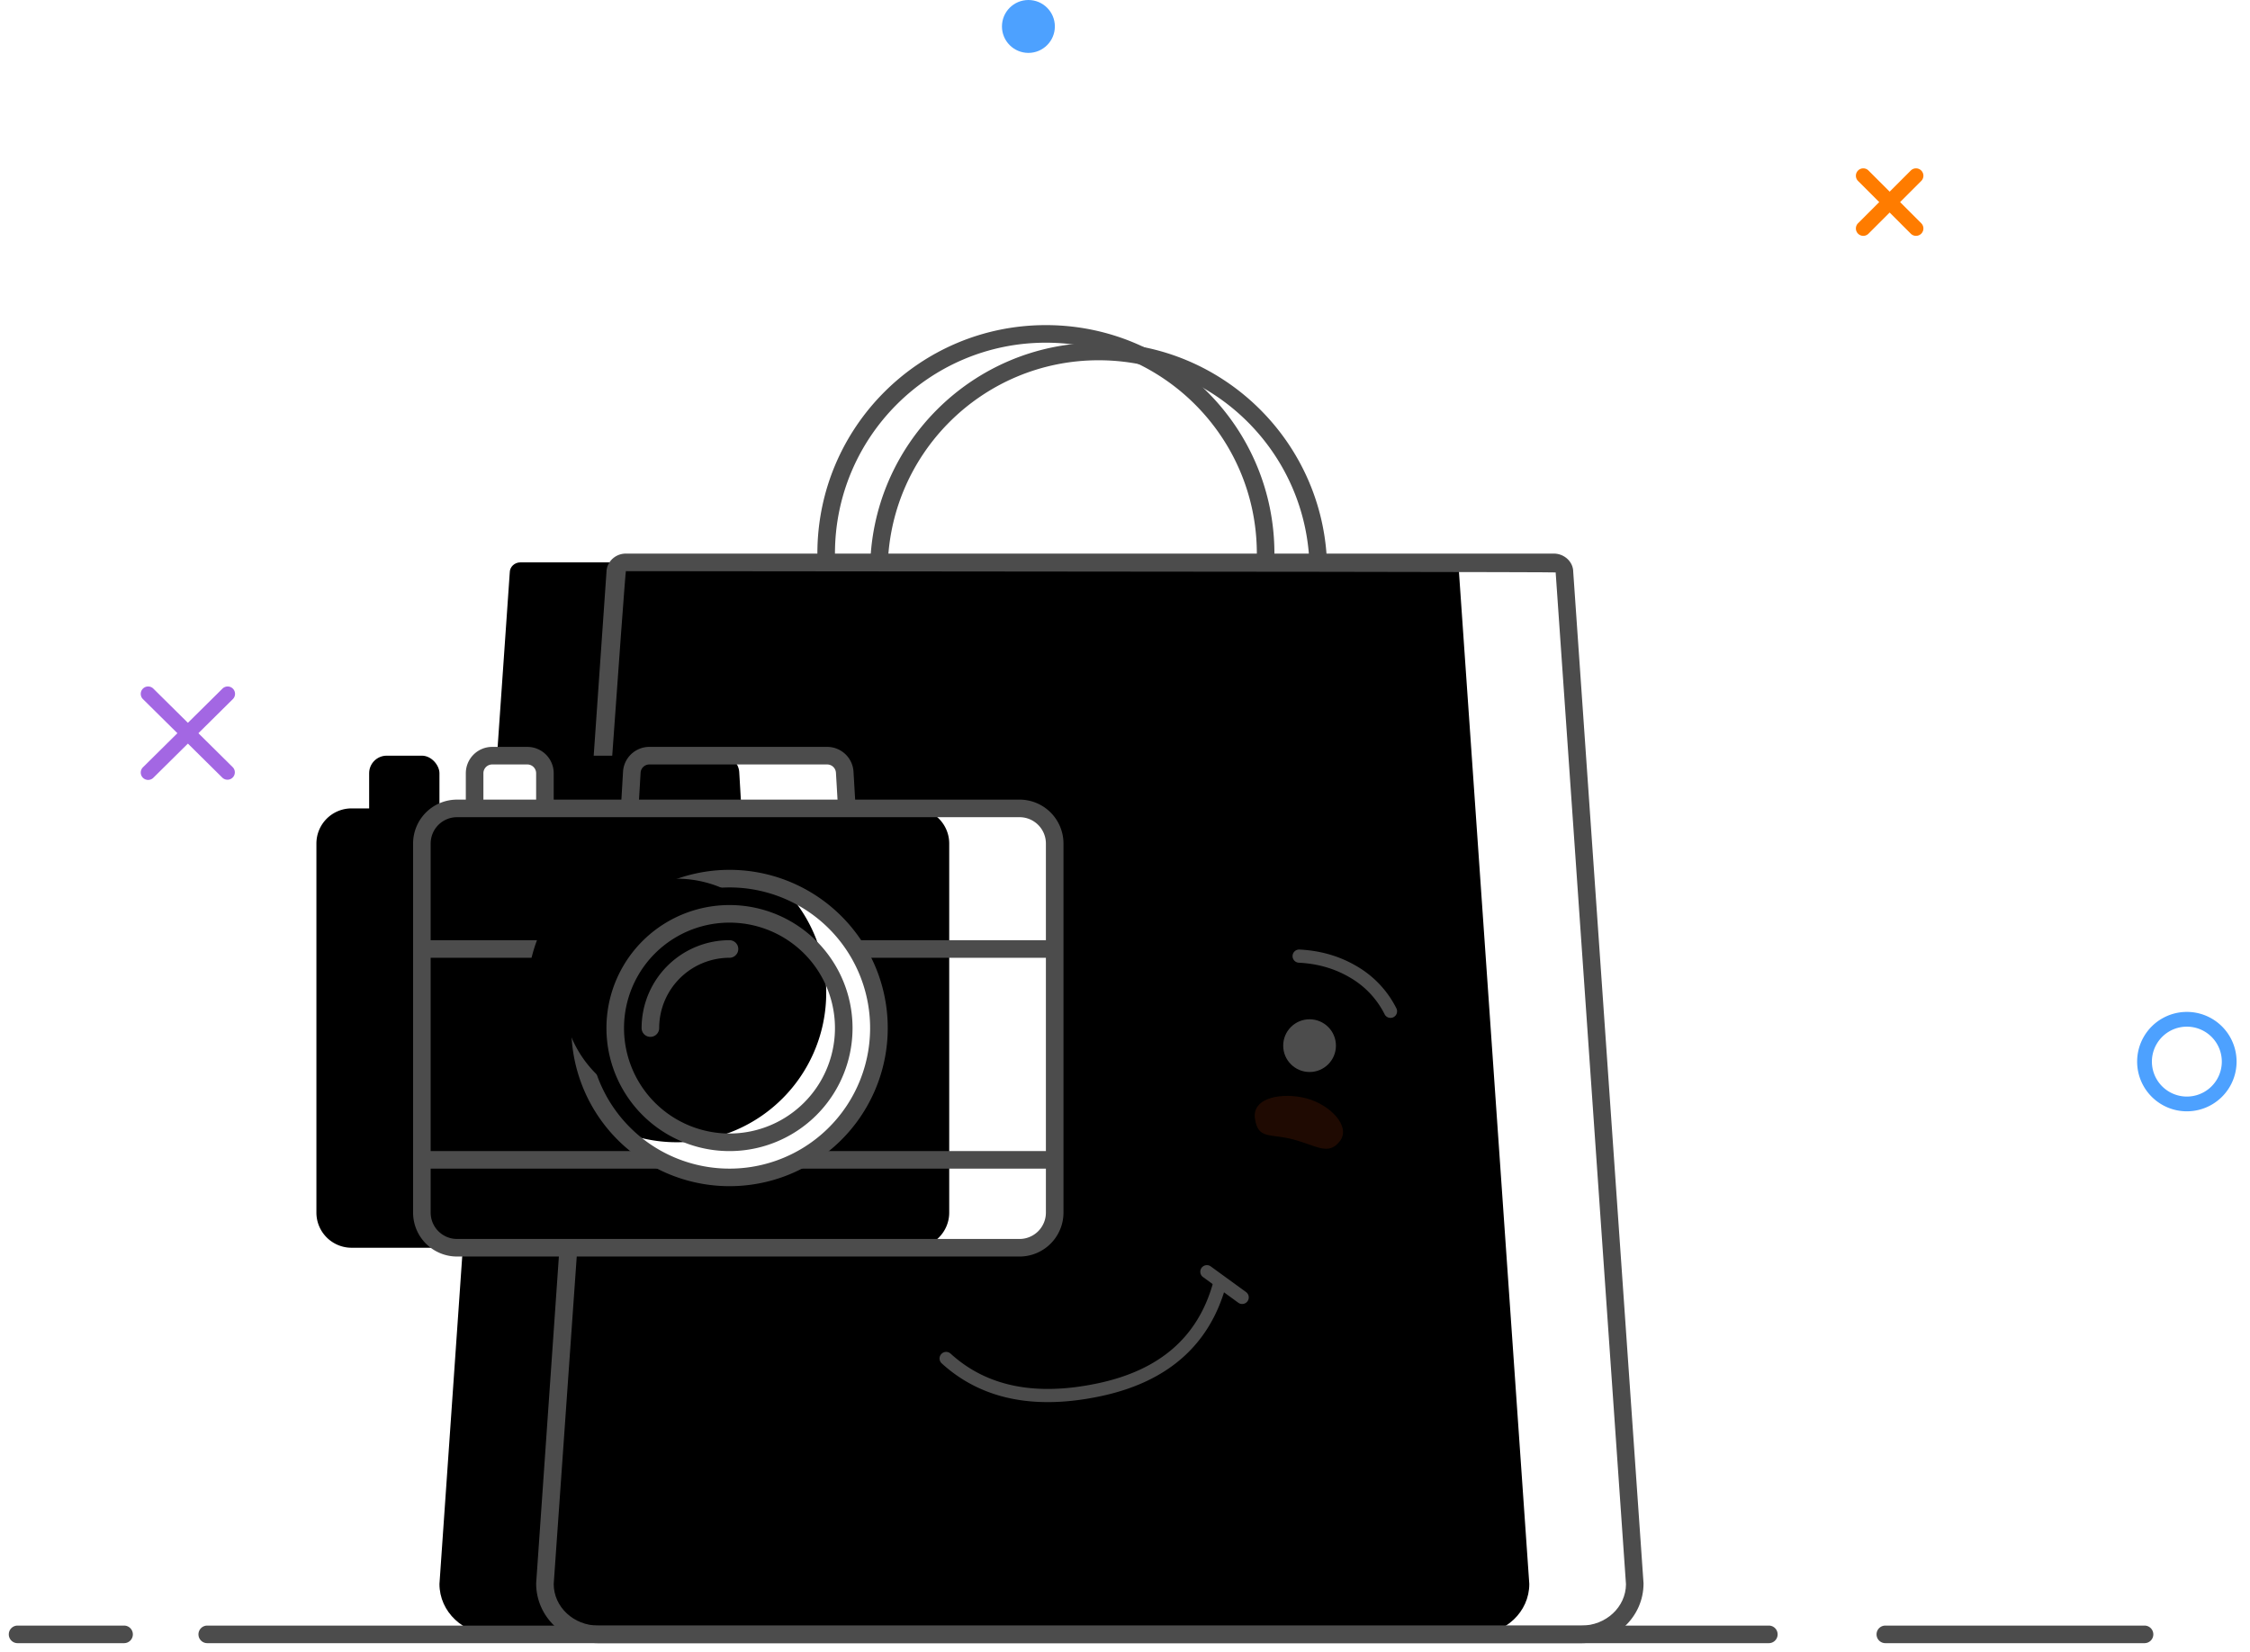 <svg xmlns="http://www.w3.org/2000/svg" xmlns:xlink="http://www.w3.org/1999/xlink" width="128" height="94" viewBox="0 0 128 94">
    <defs>
        <path id="a" d="M0 0h171v114H0z"/>
        <path id="c" d="M63 59.134C63 60.717 61.64 62 59.963 62H4.037C2.36 62 1 60.717 1 59.134l4-57.56C5 1.256 5.272 1 5.607 1h52.786c.335 0 .607.257.607.573l4 57.56z"/>
        <filter id="d" width="109.7%" height="109.8%" x="-4.8%" y="-4.9%" filterUnits="objectBoundingBox">
            <feOffset dx="-6" in="SourceAlpha" result="shadowOffsetInner1"/>
            <feComposite in="shadowOffsetInner1" in2="SourceAlpha" k2="-1" k3="1" operator="arithmetic" result="shadowInnerInner1"/>
            <feColorMatrix in="shadowInnerInner1" values="0 0 0 0 0.894 0 0 0 0 0.945 0 0 0 0 1 0 0 0 1 0"/>
        </filter>
        <path id="e" d="M12.943 1h10.114a1 1 0 0 1 .998.941l.82 13.942A2 2 0 0 1 22.88 18H13.12a2 2 0 0 1-1.996-2.117l.82-13.942A1 1 0 0 1 12.943 1z"/>
        <filter id="f" width="143.6%" height="135.3%" x="-21.8%" y="-17.6%" filterUnits="objectBoundingBox">
            <feOffset dx="-6" in="SourceAlpha" result="shadowOffsetInner1"/>
            <feComposite in="shadowOffsetInner1" in2="SourceAlpha" k2="-1" k3="1" operator="arithmetic" result="shadowInnerInner1"/>
            <feColorMatrix in="shadowInnerInner1" values="0 0 0 0 0.894 0 0 0 0 0.945 0 0 0 0 1 0 0 0 1 0"/>
        </filter>
        <rect id="g" width="4" height="17" x="3" y="1" rx="1"/>
        <filter id="h" width="250%" height="135.3%" x="-75%" y="-17.6%" filterUnits="objectBoundingBox">
            <feOffset dx="-6" in="SourceAlpha" result="shadowOffsetInner1"/>
            <feComposite in="shadowOffsetInner1" in2="SourceAlpha" k2="-1" k3="1" operator="arithmetic" result="shadowInnerInner1"/>
            <feColorMatrix in="shadowInnerInner1" values="0 0 0 0 0.894 0 0 0 0 0.945 0 0 0 0 1 0 0 0 1 0"/>
        </filter>
        <path id="i" d="M2 4h32a2 2 0 0 1 2 2v21a2 2 0 0 1-2 2H2a2 2 0 0 1-2-2V6a2 2 0 0 1 2-2z"/>
        <filter id="j" width="116.7%" height="124%" x="-8.3%" y="-12%" filterUnits="objectBoundingBox">
            <feOffset dx="-6" in="SourceAlpha" result="shadowOffsetInner1"/>
            <feComposite in="shadowOffsetInner1" in2="SourceAlpha" k2="-1" k3="1" operator="arithmetic" result="shadowInnerInner1"/>
            <feColorMatrix in="shadowInnerInner1" values="0 0 0 0 0.894 0 0 0 0 0.945 0 0 0 0 1 0 0 0 1 0"/>
        </filter>
        <path id="k" d="M24.661 10.644a8.5 8.5 0 1 1-2.887-1.99"/>
        <filter id="l" width="117.6%" height="117.6%" x="-8.8%" y="-8.8%" filterUnits="objectBoundingBox">
            <feOffset dx="3" dy="-2" in="SourceAlpha" result="shadowOffsetInner1"/>
            <feComposite in="shadowOffsetInner1" in2="SourceAlpha" k2="-1" k3="1" operator="arithmetic" result="shadowInnerInner1"/>
            <feColorMatrix in="shadowInnerInner1" values="0 0 0 0 0.894 0 0 0 0 0.945 0 0 0 0 1 0 0 0 1 0"/>
        </filter>
        <path id="n" d="M18.5 23a6.5 6.5 0 1 1 0-13 6.5 6.5 0 0 1 0 13z"/>
        <filter id="m" width="123.1%" height="123.1%" x="-11.5%" y="-11.5%" filterUnits="objectBoundingBox">
            <feOffset dx="3" dy="-2" in="SourceAlpha" result="shadowOffsetInner1"/>
            <feComposite in="shadowOffsetInner1" in2="SourceAlpha" k2="-1" k3="1" operator="arithmetic" result="shadowInnerInner1"/>
            <feColorMatrix in="shadowInnerInner1" values="0 0 0 0 0.894 0 0 0 0 0.945 0 0 0 0 1 0 0 0 1 0"/>
        </filter>
    </defs>
    <g fill="none" fill-rule="evenodd" transform="translate(-23 -10)">
        <mask id="b" fill="#fff">
            <use xlink:href="#a"/>
        </mask>
        <g mask="url(#b)">
            <path fill="#4C4C4C" fill-rule="nonzero" d="M82.5 29.5c-6.627 0-12 5.373-12 12v12a9 9 0 0 0 9 9h6a9 9 0 0 0 9-9v-12c0-6.627-5.373-12-12-12zm0-1c7.18 0 13 5.82 13 13v12c0 5.523-4.477 10-10 10h-6c-5.523 0-10-4.477-10-10v-12c0-7.18 5.82-13 13-13z"/>
            <path fill="#4C4C4C" fill-rule="nonzero" d="M85.5 30.5c-6.627 0-12 5.373-12 12v12a9 9 0 0 0 9 9h6a9 9 0 0 0 9-9v-12c0-6.627-5.373-12-12-12zm0-1c7.18 0 13 5.82 13 13v12c0 5.523-4.477 10-10 10h-6c-5.523 0-10-4.477-10-10v-12c0-7.18 5.82-13 13-13z"/>
            <g transform="translate(23 10)">
                <g transform="translate(30 31)">
                    <use fill="#FFF" xlink:href="#c"/>
                    <use fill="#000" filter="url(#d)" xlink:href="#c"/>
                </g>
                <path fill="#4C4C4C" fill-rule="nonzero" d="M88.5 32.573c0-.022-17.63-.047-52.893-.073-.043 0-1.412 19.211-4.107 57.634 0 1.3 1.13 2.366 2.537 2.366h55.926c1.402 0 2.527-1.057 2.537-2.35l-4-57.577zM93.499 90.1c.001 1.9-1.589 3.401-3.536 3.401H34.037c-1.947 0-3.537-1.5-3.536-3.401L34.5 32.573c0-.6.502-1.073 1.107-1.073h52.786c.605 0 1.107.474 1.106 1.039l4 57.56z"/>
                <g transform="translate(45 54)">
                    <path fill="#F65314" d="M28.575 10.838c1.334.357 1.996.937 2.647.098.65-.84-.555-2.075-1.888-2.432-1.334-.358-3.116-.083-2.942 1.138.174 1.22.85.838 2.183 1.196z" opacity=".127"/>
                    <circle cx="29.5" cy="5.5" r="1.5" fill="#4C4C4C"/>
                    <path fill="#4C4C4C" fill-rule="nonzero" d="M28.883.78a.375.375 0 0 1 .037-.749c1.213.06 2.308.38 3.282.96a5.741 5.741 0 0 1 2.23 2.373.375.375 0 1 1-.668.34 4.992 4.992 0 0 0-1.946-2.068c-.866-.516-1.843-.801-2.935-.856z"/>
                </g>
                <g fill="#4C4C4C" fill-rule="nonzero">
                    <path d="M53.573 77.58a.375.375 0 0 1 .506-.555c2.05 1.87 4.827 2.438 8.371 1.69 3.523-.743 5.69-2.629 6.551-5.685a.375.375 0 1 1 .722.204c-.94 3.335-3.331 5.416-7.118 6.215-3.765.795-6.789.176-9.032-1.87z"/>
                    <path d="M68.455 72.68a.375.375 0 1 1 .44-.606l1.991 1.448a.375.375 0 1 1-.441.607l-1.99-1.449z"/>
                </g>
                <path fill="#4DA1FF" fill-rule="nonzero" d="M124.408 63.237a2.828 2.828 0 1 1 0-5.657 2.828 2.828 0 0 1 0 5.657zm0-.84a1.988 1.988 0 1 0 0-3.977 1.988 1.988 0 0 0 0 3.977z"/>
                <circle cx="58.505" cy="1.505" r="1.505" fill="#4DA1FF"/>
                <g fill-rule="nonzero">
                    <path fill="#A367E3" d="M12.656 39.184a.42.42 0 1 1 .59.598l-4.523 4.476a.42.42 0 0 1-.591-.597l4.524-4.477z"/>
                    <path fill="#A367E3" d="M8.723 39.184a.42.42 0 1 0-.591.598l4.524 4.476a.42.42 0 0 0 .59-.597l-4.523-4.477z"/>
                    <g fill="#FF7C00">
                        <path d="M108.703 9.703a.42.42 0 0 1 .594.594l-3 3a.42.42 0 0 1-.594-.594l3-3z"/>
                        <path d="M106.297 9.703a.42.42 0 0 0-.594.594l3 3a.42.42 0 0 0 .594-.594l-3-3z"/>
                    </g>
                </g>
                <path fill="#4C4C4C" fill-rule="nonzero" d="M1 93.5a.5.5 0 1 1 0-1h6.058a.5.5 0 1 1 0 1H1zm10.79 0a.5.5 0 1 1 0-1h88.837a.5.5 0 0 1 0 1H11.79zm95.465 0a.5.5 0 0 1 0-1H122a.5.5 0 0 1 0 1h-14.745z"/>
            </g>
            <g transform="translate(47 52)">
                <use fill="#FFF" xlink:href="#e"/>
                <use fill="#000" filter="url(#f)" xlink:href="#e"/>
            </g>
            <path fill="#4C4C4C" fill-rule="nonzero" d="M59.943 53.5a.5.5 0 0 0-.5.47l-.82 13.942a1.5 1.5 0 0 0 1.498 1.588h9.758a1.5 1.5 0 0 0 1.497-1.588l-.82-13.941a.5.5 0 0 0-.499-.471H59.943zm0-1h10.114a1.5 1.5 0 0 1 1.498 1.412l.82 13.941a2.5 2.5 0 0 1-2.496 2.647H60.12a2.5 2.5 0 0 1-2.496-2.647l.82-13.941a1.5 1.5 0 0 1 1.498-1.412z"/>
            <g transform="translate(47 52)">
                <use fill="#FFF" xlink:href="#g"/>
                <use fill="#000" filter="url(#h)" xlink:href="#g"/>
            </g>
            <path fill="#4C4C4C" fill-rule="nonzero" d="M51 53.5a.5.5 0 0 0-.5.5v15a.5.5 0 0 0 .5.5h2a.5.5 0 0 0 .5-.5V54a.5.5 0 0 0-.5-.5h-2zm0-1h2a1.5 1.5 0 0 1 1.5 1.5v15a1.5 1.5 0 0 1-1.5 1.5h-2a1.5 1.5 0 0 1-1.5-1.5V54a1.5 1.5 0 0 1 1.5-1.5z"/>
            <g transform="translate(47 52)">
                <use fill="#FFF" xlink:href="#i"/>
                <use fill="#000" filter="url(#j)" xlink:href="#i"/>
            </g>
            <path fill="#4C4C4C" fill-rule="nonzero" d="M49 56.5a1.5 1.5 0 0 0-1.5 1.5v21a1.5 1.5 0 0 0 1.5 1.5h32a1.5 1.5 0 0 0 1.5-1.5V58a1.5 1.5 0 0 0-1.5-1.5H49zm0-1h32a2.5 2.5 0 0 1 2.5 2.5v21a2.5 2.5 0 0 1-2.5 2.5H49a2.5 2.5 0 0 1-2.5-2.5V58a2.5 2.5 0 0 1 2.5-2.5z"/>
            <path fill="#4C4C4C" fill-rule="nonzero" d="M47 76.5a.5.5 0 1 1 0-1h35.954a.5.5 0 1 1 0 1H47zM47 64.5a.5.5 0 1 1 0-1h36.075c.276 0 .333.224.333.5s-.057.5-.333.5H47z"/>
            <g transform="matrix(-1 0 0 1 83 52)">
                <use fill="#FFF" xlink:href="#k"/>
                <use fill="#000" filter="url(#l)" xlink:href="#k"/>
            </g>
            <path fill="#4C4C4C" fill-rule="nonzero" d="M58.701 62.989a.5.5 0 0 0-.724-.69 9 9 0 1 0 3.057-2.107.5.5 0 1 0 .385.923A8 8 0 1 1 56.5 68.5c0-2.08.797-4.034 2.201-5.511z"/>
            <g fill="#000" transform="matrix(-1 0 0 1 83 52)">
                <use filter="url(#m)" xlink:href="#n"/>
            </g>
            <path fill="#4C4C4C" fill-rule="nonzero" d="M64.5 74.5a6 6 0 1 1 0-12 6 6 0 0 1 0 12zm0 1a7 7 0 1 0 0-14 7 7 0 0 0 0 14z"/>
            <path fill="#4C4C4C" fill-rule="nonzero" d="M64.5 64.5a.5.5 0 1 0 0-1 5 5 0 0 0-5 5 .5.5 0 1 0 1 0 4 4 0 0 1 4-4z"/>
        </g>
    </g>
</svg>
